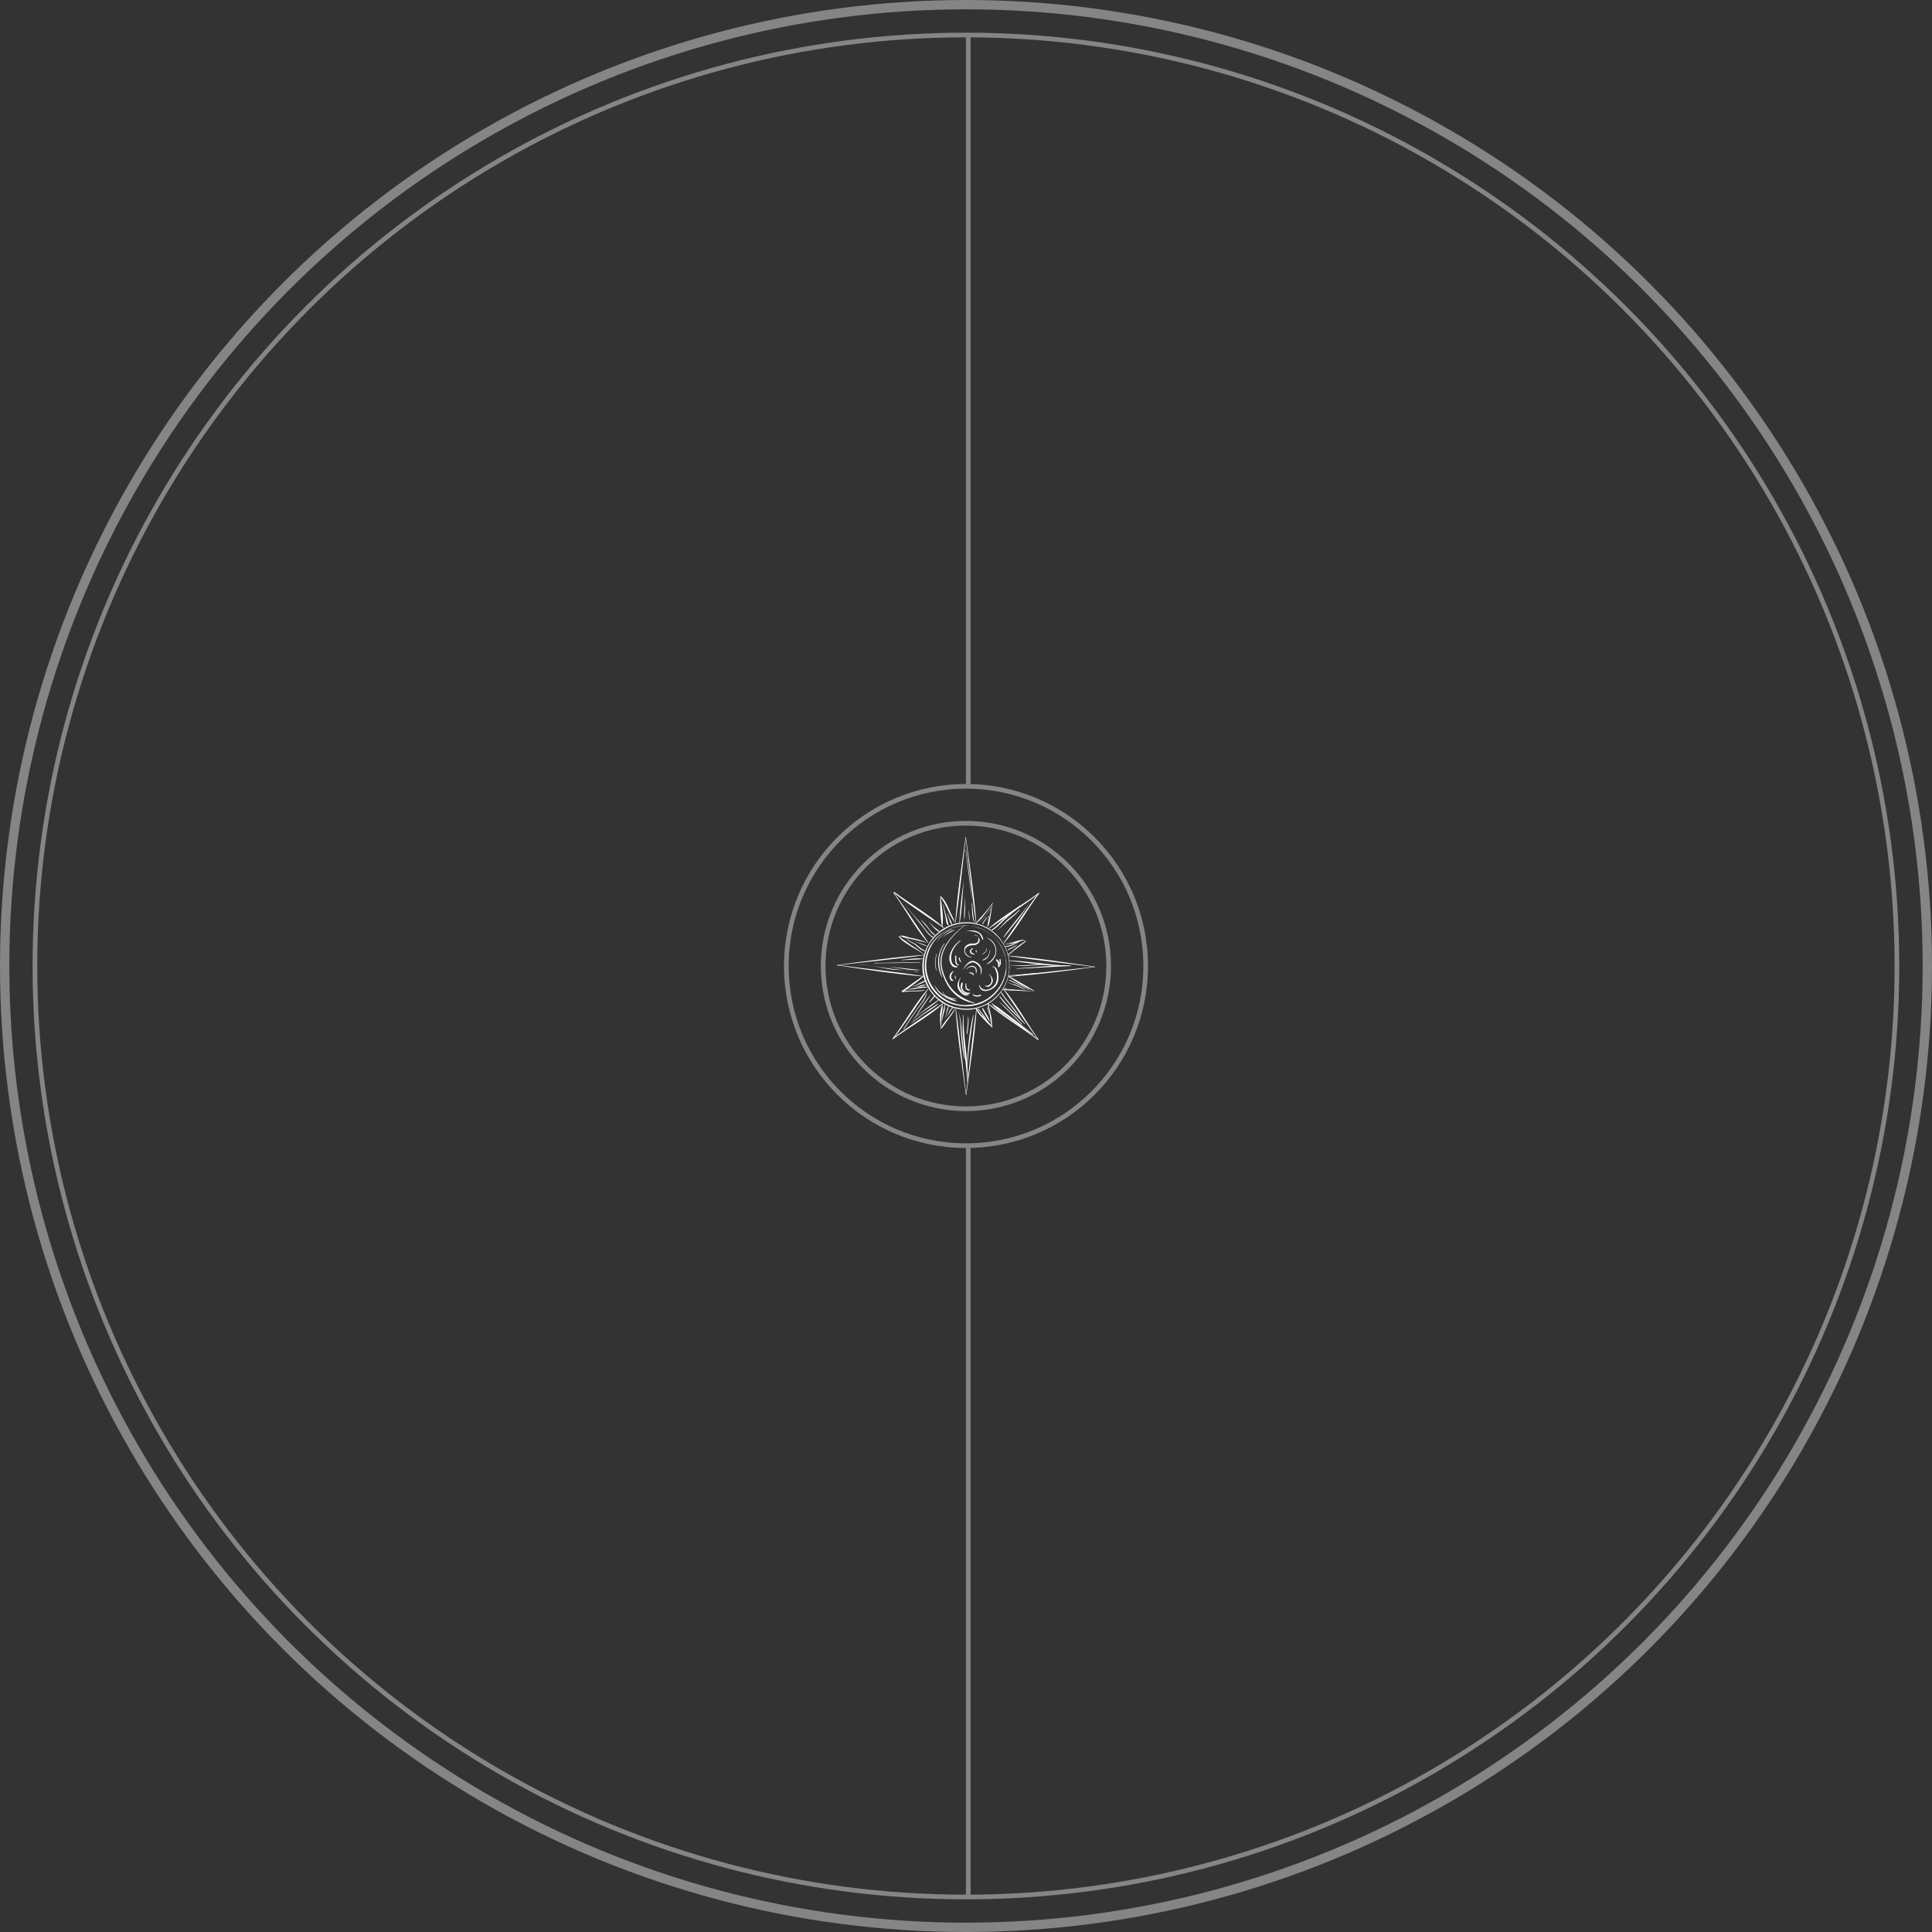 <svg width="414" height="414" viewBox="0 0 414 414" fill="none" xmlns="http://www.w3.org/2000/svg">
<rect x="0" y="0" width="414" height="414" fill="#333333" stroke="none"/>
<circle cx="206.984" cy="207" r="199.5" stroke="white" stroke-opacity="0.4"/>
<circle cx="207" cy="207" r="206" stroke="white" stroke-opacity="0.4" stroke-width="2"/>
<line x1="207.484" y1="246" x2="207.484" y2="406" stroke="white" stroke-opacity="0.4"/>
<line x1="207.484" y1="8" x2="207.484" y2="168" stroke="white" stroke-opacity="0.4"/>
<circle cx="206.985" cy="206.999" r="30.591" stroke="white" stroke-opacity="0.4"/>
<circle cx="207" cy="207" r="38.5" stroke="white" stroke-opacity="0.4"/>
<path d="M206.91 179.363C206.095 185.439 205.132 191.589 204.688 197.738C204.688 197.812 204.762 197.812 204.762 197.738C205.651 191.663 206.243 185.513 206.984 179.363C207.058 179.363 206.91 179.363 206.91 179.363Z" fill="white"/>
<path d="M206.91 179.436C207.725 185.586 208.244 191.736 209.133 197.811C209.133 197.885 209.207 197.811 209.207 197.811C208.762 191.662 207.799 185.512 206.984 179.436C207.058 179.362 206.91 179.362 206.91 179.436Z" fill="white"/>
<path d="M207.059 234.562C206.244 228.412 205.725 222.263 204.836 216.187C204.836 216.113 204.762 216.187 204.762 216.187C205.206 222.337 206.169 228.487 206.984 234.562C206.91 234.636 207.059 234.636 207.059 234.562Z" fill="white"/>
<path d="M207.06 234.636C207.875 228.56 208.838 222.41 209.282 216.261C209.282 216.187 209.208 216.187 209.208 216.261C208.319 222.336 207.727 228.486 206.986 234.636C206.911 234.636 207.06 234.636 207.06 234.636Z" fill="white"/>
<path d="M216.32 206.999C216.32 206.999 216.32 207.221 216.32 207.665C216.32 207.888 216.246 208.11 216.246 208.481C216.172 208.777 216.097 209.147 216.023 209.518C215.801 210.259 215.431 211.222 214.838 212.111C214.245 213.074 213.356 214.037 212.245 214.778C211.133 215.519 209.651 216.112 208.095 216.334C206.54 216.482 204.835 216.26 203.205 215.593C202.39 215.223 201.649 214.778 200.983 214.186C200.316 213.593 199.723 212.926 199.204 212.185C198.686 211.444 198.315 210.629 198.019 209.74C197.723 208.851 197.648 207.962 197.648 206.999C197.648 206.11 197.797 205.146 198.093 204.257C198.389 203.368 198.76 202.553 199.278 201.812C199.797 201.071 200.39 200.404 201.057 199.812C201.724 199.219 202.464 198.774 203.279 198.404C204.835 197.737 206.54 197.515 208.095 197.663C209.651 197.885 211.059 198.404 212.245 199.219C213.356 199.96 214.245 200.923 214.838 201.886C215.431 202.849 215.801 203.739 216.023 204.48C216.097 204.85 216.246 205.22 216.246 205.517C216.32 205.813 216.32 206.11 216.32 206.332C216.32 206.702 216.32 206.999 216.32 206.999ZM216.246 206.999C216.246 206.999 216.246 206.776 216.246 206.332C216.246 206.11 216.172 205.887 216.172 205.591C216.172 205.295 216.023 204.924 215.949 204.554C215.727 203.813 215.357 202.849 214.764 201.96C214.171 201.071 213.282 200.108 212.171 199.367C211.059 198.626 209.651 198.033 208.095 197.885C206.54 197.737 204.909 197.959 203.354 198.626C202.613 198.997 201.872 199.441 201.205 199.96C200.538 200.479 199.945 201.219 199.427 201.886C198.908 202.627 198.538 203.442 198.315 204.331C198.019 205.22 197.945 206.11 197.945 206.999C197.945 207.888 198.093 208.777 198.315 209.666C198.612 210.555 198.982 211.37 199.427 212.111C199.945 212.852 200.538 213.519 201.205 214.037C201.872 214.556 202.613 215.075 203.354 215.371C204.909 216.038 206.614 216.26 208.095 216.112C209.651 215.964 211.059 215.371 212.171 214.63C213.282 213.889 214.171 212.926 214.764 212.037C215.357 211.148 215.727 210.185 215.949 209.444C216.023 209.073 216.172 208.703 216.172 208.406C216.246 208.11 216.246 207.814 216.246 207.665C216.172 207.221 216.246 206.999 216.246 206.999Z" fill="white"/>
<path d="M215.654 207C215.654 207 215.654 207.223 215.654 207.593C215.654 207.815 215.654 208.038 215.58 208.334C215.58 208.63 215.506 208.927 215.357 209.297C215.135 210.038 214.839 210.853 214.246 211.742C213.653 212.631 212.838 213.52 211.801 214.187C210.764 214.928 209.43 215.447 207.948 215.595C206.466 215.743 204.91 215.521 203.429 214.928C202.688 214.632 202.021 214.187 201.354 213.669C200.687 213.15 200.168 212.483 199.65 211.816C199.205 211.149 198.835 210.334 198.538 209.519C198.316 208.704 198.168 207.815 198.168 207C198.168 206.111 198.316 205.296 198.538 204.481C198.761 203.666 199.131 202.851 199.65 202.184C200.094 201.517 200.687 200.851 201.354 200.332C202.021 199.813 202.688 199.369 203.429 199.072C204.91 198.406 206.54 198.183 207.948 198.406C209.43 198.554 210.764 199.147 211.801 199.813C212.838 200.554 213.653 201.443 214.246 202.258C214.839 203.148 215.135 203.963 215.357 204.703C215.431 205.074 215.506 205.37 215.58 205.667C215.654 205.963 215.654 206.185 215.654 206.408C215.654 206.778 215.654 207 215.654 207ZM215.58 207C215.58 207 215.58 206.778 215.58 206.408C215.58 206.185 215.58 205.963 215.506 205.667C215.506 205.37 215.431 205.074 215.283 204.703C215.061 203.963 214.765 203.148 214.172 202.258C213.579 201.369 212.838 200.554 211.727 199.813C210.69 199.147 209.356 198.628 207.948 198.406C206.54 198.257 204.984 198.48 203.503 199.072C202.762 199.369 202.095 199.813 201.502 200.332C200.909 200.851 200.317 201.443 199.872 202.184C199.428 202.851 199.057 203.666 198.835 204.407C198.613 205.222 198.464 206.037 198.464 206.852C198.464 207.667 198.613 208.556 198.835 209.297C199.057 210.112 199.428 210.853 199.872 211.52C200.317 212.187 200.909 212.854 201.502 213.372C202.095 213.891 202.836 214.335 203.503 214.632C204.91 215.299 206.54 215.521 207.948 215.299C209.356 215.15 210.69 214.632 211.727 213.891C212.764 213.224 213.579 212.335 214.172 211.446C214.765 210.557 215.061 209.742 215.283 209.001C215.357 208.63 215.431 208.334 215.506 208.038C215.58 207.741 215.58 207.519 215.58 207.297C215.58 207.149 215.58 207 215.58 207Z" fill="white"/>
<path d="M234.622 207.148C228.472 206.259 222.248 205.296 216.099 204.777C216.024 204.777 216.024 204.851 216.099 204.851C222.248 205.815 228.472 206.407 234.622 207.222C234.622 207.296 234.622 207.148 234.622 207.148Z" fill="white"/>
<path d="M234.548 207.148C228.399 207.889 222.249 208.408 216.174 209.223C216.099 209.223 216.174 209.297 216.174 209.297C222.323 208.853 228.473 208.038 234.548 207.223C234.623 207.297 234.623 207.148 234.548 207.148Z" fill="white"/>
<path d="M179.423 206.852C185.572 206.111 191.796 205.518 197.946 204.703C198.02 204.703 197.946 204.629 197.946 204.629C191.722 205.073 185.572 205.963 179.423 206.778C179.349 206.703 179.349 206.852 179.423 206.852Z" fill="white"/>
<path d="M179.348 206.851C185.423 207.74 191.573 208.703 197.723 209.222C197.797 209.222 197.797 209.148 197.723 209.148C191.647 208.184 185.497 207.592 179.348 206.777C179.348 206.703 179.348 206.851 179.348 206.851Z" fill="white"/>
<path d="M222.544 191.367C219.062 193.96 215.135 196.035 211.875 198.924C211.875 198.924 211.875 198.998 211.949 198.998C215.506 196.479 219.21 194.108 222.618 191.515C222.692 191.367 222.618 191.293 222.544 191.367Z" fill="white"/>
<path d="M222.546 191.367C219.879 194.849 217.582 198.479 215.062 202.036C215.062 202.036 215.063 202.11 215.137 202.11C217.952 198.85 220.101 194.923 222.694 191.441C222.694 191.367 222.62 191.293 222.546 191.367Z" fill="white"/>
<path d="M191.426 222.634C194.093 219.152 196.39 215.521 198.909 211.965C198.909 211.965 198.909 211.891 198.835 211.891C196.019 215.151 193.871 219.078 191.277 222.56C191.277 222.634 191.351 222.708 191.426 222.634Z" fill="white"/>
<path d="M191.425 222.633C194.907 220.04 198.834 217.966 202.094 215.076C202.094 215.076 202.094 215.002 202.02 215.002C198.464 217.521 194.759 219.892 191.351 222.485C191.277 222.633 191.351 222.708 191.425 222.633Z" fill="white"/>
<path d="M222.542 222.706C220.023 219.224 217.948 215.297 215.133 211.963C215.133 211.963 215.059 211.963 215.059 212.037C217.504 215.593 219.875 219.298 222.468 222.78C222.468 222.78 222.542 222.78 222.542 222.706Z" fill="white"/>
<path d="M222.47 222.706C218.987 220.038 215.283 217.593 211.726 215C211.726 215 211.652 215 211.652 215.074C214.986 217.964 218.913 220.186 222.396 222.854C222.47 222.78 222.544 222.706 222.47 222.706Z" fill="white"/>
<path d="M191.502 191.293C194.91 193.96 198.615 196.331 202.171 198.85C202.171 198.85 202.245 198.85 202.245 198.776C198.985 195.886 195.132 193.738 191.65 191.145C191.502 191.219 191.428 191.293 191.502 191.293Z" fill="white"/>
<path d="M191.426 191.293C193.945 194.775 196.02 198.702 198.835 202.036C198.835 202.036 198.909 202.036 198.909 201.962C196.464 198.406 194.093 194.701 191.5 191.219C191.5 191.219 191.426 191.219 191.426 191.293Z" fill="white"/>
<path d="M212.689 193.515C211.577 195.071 210.392 196.331 209.132 197.738C209.058 197.812 209.132 197.887 209.206 197.812C209.873 197.368 210.466 196.627 210.91 196.034C211.577 195.219 212.17 194.404 212.763 193.589C212.837 193.515 212.689 193.441 212.689 193.515Z" fill="white"/>
<path d="M212.542 193.886C212.393 194.627 212.245 195.442 212.097 196.183C211.949 196.923 211.652 197.738 211.727 198.479C211.727 198.553 211.801 198.553 211.801 198.479C212.245 196.998 212.393 195.367 212.616 193.886C212.69 193.812 212.542 193.812 212.542 193.886Z" fill="white"/>
<path d="M215.06 202.332C215.653 202.406 216.32 202.258 216.913 202.184C217.802 202.036 218.617 201.666 219.506 201.443C219.58 201.443 219.58 201.369 219.506 201.369C218.024 201.369 216.616 202.258 215.134 202.332C214.986 202.258 214.986 202.332 215.06 202.332Z" fill="white"/>
<path d="M216.025 204.554C216.618 204.406 216.988 203.887 217.507 203.517C218.322 202.924 219.063 202.331 219.804 201.739C219.878 201.665 219.804 201.516 219.73 201.591C218.989 202.109 218.322 202.628 217.655 203.146C217.137 203.517 216.618 204.184 216.025 204.406C215.877 204.48 215.877 204.628 216.025 204.554Z" fill="white"/>
<path d="M214.839 212.039C215.654 212.261 216.543 212.261 217.358 212.261C218.766 212.335 220.174 212.409 221.656 212.409C220.544 212.335 219.359 212.187 218.248 212.113C217.21 212.039 215.951 212.113 214.913 211.891C214.839 211.891 214.765 212.039 214.839 212.039Z" fill="white"/>
<path d="M216.097 209.297C217.875 210.482 219.654 211.593 221.654 212.409C221.728 212.409 221.728 212.334 221.654 212.334C219.876 211.223 218.023 210.186 216.171 209.148C216.097 209.223 216.023 209.297 216.097 209.297Z" fill="white"/>
<path d="M209.058 216.188C209.28 216.41 209.428 216.707 209.577 217.003C209.799 217.373 210.169 217.67 210.392 217.966C211.133 218.707 211.799 219.522 212.614 220.189C212.689 220.189 212.763 220.189 212.689 220.115C212.17 219.3 211.429 218.633 210.762 217.892C210.392 217.522 210.021 217.151 209.725 216.707C209.577 216.41 209.428 216.188 209.132 216.04C209.058 215.966 208.984 216.114 209.058 216.188Z" fill="white"/>
<path d="M211.652 215.001C211.652 215.816 211.949 216.631 212.097 217.446C212.245 218.261 212.245 219.224 212.541 220.039H212.616C212.541 219.298 212.541 218.483 212.393 217.742C212.171 216.853 211.949 215.964 211.801 215.001C211.801 214.927 211.652 214.927 211.652 215.001Z" fill="white"/>
<path d="M201.87 215.224C201.722 215.891 201.5 216.706 201.426 217.447C201.426 218.41 201.5 219.3 201.574 220.263C201.574 220.337 201.648 220.337 201.648 220.263C201.722 219.448 201.722 218.633 201.722 217.818C201.796 216.929 202.093 216.188 201.944 215.299C202.019 215.15 201.87 215.15 201.87 215.224Z" fill="white"/>
<path d="M204.538 216.187C203.723 217.669 202.315 218.855 201.574 220.41C201.574 220.485 201.574 220.485 201.648 220.485C202.241 219.892 202.686 219.077 203.204 218.41C203.649 217.743 204.39 217.002 204.612 216.187C204.612 216.187 204.538 216.113 204.538 216.187Z" fill="white"/>
<path d="M197.648 209.149C197.055 209.742 196.314 210.187 195.647 210.631C194.906 211.224 194.091 211.743 193.276 212.335C193.128 212.409 193.276 212.632 193.424 212.558C194.239 212.113 195.054 211.52 195.795 210.927C196.462 210.409 197.203 209.964 197.796 209.297C197.87 209.149 197.722 209.001 197.648 209.149Z" fill="white"/>
<path d="M193.203 212.63C194.833 212.334 196.537 212.556 198.167 212.26C198.241 212.26 198.241 212.186 198.167 212.186C197.204 212.26 196.167 212.26 195.204 212.334C194.537 212.334 193.796 212.186 193.203 212.63C193.203 212.556 193.203 212.63 193.203 212.63Z" fill="white"/>
<path d="M192.609 200.702C192.979 201.369 193.943 201.962 194.609 202.406C195.647 203.147 196.906 203.666 197.869 204.481H197.944C197.277 203.814 196.388 203.295 195.647 202.777C195.128 202.48 194.683 202.11 194.165 201.739C193.72 201.443 193.053 201.072 192.757 200.628C192.757 200.48 192.535 200.628 192.609 200.702Z" fill="white"/>
<path d="M192.831 200.553C193.127 200.627 193.498 200.85 193.794 200.924C194.313 200.998 194.831 201.146 195.276 201.22C196.313 201.442 197.351 201.739 198.388 201.961C198.462 201.961 198.462 201.887 198.388 201.887C197.276 201.442 196.165 201.146 194.98 200.924C194.387 200.776 193.424 200.331 192.831 200.553C192.683 200.553 192.757 200.627 192.757 200.627C192.757 200.627 192.757 200.627 192.831 200.627C192.905 200.627 192.905 200.553 192.831 200.553Z" fill="white"/>
<path d="M201.502 192.106C201.428 194.181 201.502 196.552 201.873 198.626C201.873 198.701 201.947 198.701 201.947 198.626C202.243 196.478 201.799 194.255 201.576 192.106C201.651 192.032 201.502 192.032 201.502 192.106Z" fill="white"/>
<path d="M201.501 192.181C202.76 193.811 203.353 195.886 204.538 197.664H204.613C204.316 196.701 203.798 195.886 203.427 194.996C202.983 193.959 202.538 192.922 201.649 192.107C201.575 192.033 201.427 192.107 201.501 192.181Z" fill="white"/>
<path d="M206.541 188.55C206.097 191.587 205.726 194.625 205.578 197.737C205.578 197.737 205.652 197.811 205.652 197.737C206.171 194.699 206.245 191.587 206.541 188.55C206.615 188.476 206.615 188.476 206.541 188.55Z" fill="white"/>
<path d="M206.761 192.107C206.761 193.737 206.539 195.293 206.613 196.923H206.687C206.835 195.367 206.835 193.737 206.761 192.107C206.835 192.107 206.761 192.107 206.761 192.107Z" fill="white"/>
<path d="M207.579 194.849C207.505 195.589 207.653 196.33 207.727 197.071H207.801C207.801 196.33 207.579 195.589 207.579 194.849C207.653 194.774 207.579 194.774 207.579 194.849Z" fill="white"/>
<path d="M206.91 182.179C207.355 185.809 207.873 189.514 208.318 193.144C208.022 189.44 207.503 185.809 206.984 182.179C206.984 182.105 206.91 182.105 206.91 182.179Z" fill="white"/>
<path d="M208.168 193.515C208.39 194.848 208.168 196.404 208.761 197.664C208.761 197.738 208.835 197.664 208.835 197.664C208.464 196.33 208.538 194.848 208.242 193.515C208.242 193.44 208.168 193.44 208.168 193.515Z" fill="white"/>
<path d="M209.799 197.813C210.243 197.294 210.762 196.85 211.206 196.331C211.651 195.812 211.947 195.146 212.466 194.701V194.627C211.947 194.997 211.725 195.59 211.354 196.109C210.836 196.702 210.243 197.22 209.799 197.813C209.724 197.813 209.799 197.887 209.799 197.813Z" fill="white"/>
<path d="M210.687 198.035C210.687 197.739 210.984 197.443 211.132 197.22C211.28 196.998 211.428 196.702 211.576 196.479C211.576 196.405 211.576 196.405 211.502 196.479C211.28 196.776 211.058 197.072 210.835 197.369C210.687 197.591 210.539 197.739 210.539 198.035C210.613 198.035 210.687 198.035 210.687 198.035Z" fill="white"/>
<path d="M211.949 196.183C211.8 196.553 211.726 196.924 211.726 197.294C211.652 197.813 211.578 198.258 211.578 198.702C211.578 198.776 211.652 198.776 211.652 198.702C211.726 197.887 211.726 196.998 212.023 196.257C212.023 196.183 211.949 196.109 211.949 196.183Z" fill="white"/>
<path d="M212.617 199.368C213.654 198.775 214.395 197.886 215.284 197.071C216.396 196.108 217.581 195.145 218.618 194.107C218.618 194.107 218.618 194.033 218.544 194.033C217.581 194.996 216.47 195.811 215.432 196.626C214.395 197.441 213.58 198.553 212.469 199.22C212.469 199.294 212.543 199.368 212.617 199.368Z" fill="white"/>
<path d="M213.504 199.516C214.319 198.923 214.986 198.182 215.727 197.515C216.69 196.7 217.727 195.959 218.542 194.996C218.542 194.996 218.542 194.922 218.468 194.922C217.653 195.737 216.764 196.404 215.801 197.145C215.06 197.886 214.393 198.775 213.504 199.516Z" fill="white"/>
<path d="M220.541 193.516C218.911 196.109 216.689 198.183 215.059 200.777C215.059 200.777 215.059 200.851 215.133 200.851C216.985 198.406 219.06 196.257 220.541 193.516C220.616 193.516 220.541 193.516 220.541 193.516Z" fill="white"/>
<path d="M215.356 202.924C216.468 202.924 217.505 202.257 218.468 201.812V201.738C217.431 202.035 216.468 202.701 215.356 202.776C215.282 202.85 215.282 202.924 215.356 202.924Z" fill="white"/>
<path d="M216.023 203.592C216.69 203.296 217.282 202.999 217.875 202.629C217.949 202.629 217.875 202.555 217.801 202.555C217.208 202.851 216.541 203.147 215.949 203.444C215.875 203.444 215.949 203.592 216.023 203.592Z" fill="white"/>
<path d="M216.247 205.889C220.618 206.333 224.842 207.148 229.361 207C229.435 207 229.435 206.926 229.361 206.926C224.99 206.852 220.693 205.963 216.247 205.814C216.173 205.814 216.173 205.889 216.247 205.889Z" fill="white"/>
<path d="M216.246 206.777C218.617 207.222 221.284 206.851 223.655 206.703C223.729 206.703 223.729 206.629 223.655 206.629C221.284 206.629 218.691 207.073 216.246 206.777Z" fill="white"/>
<path d="M217.876 207.591C221.729 207.443 225.656 207.147 229.508 206.999C229.582 206.999 229.582 206.925 229.508 206.925C225.656 206.776 221.729 207.295 217.876 207.517C217.802 207.443 217.802 207.591 217.876 207.591Z" fill="white"/>
<path d="M216.024 209.075C218.173 209.075 220.396 208.705 222.544 208.557C222.619 208.557 222.619 208.482 222.544 208.482C220.396 208.557 218.173 208.927 216.024 209.001C215.95 209.001 215.95 209.075 216.024 209.075Z" fill="white"/>
<path d="M216.247 210.111C217.729 210.704 219.062 211.445 220.47 212.112C220.47 212.112 220.544 212.112 220.47 212.037C219.062 211.297 217.729 210.482 216.247 209.963C216.173 209.963 216.173 210.037 216.247 210.111Z" fill="white"/>
<path d="M215.951 210.334C216.099 210.704 216.544 210.778 216.914 210.926C217.877 211.223 218.766 211.741 219.656 212.038C219.656 212.038 219.73 212.038 219.656 211.964C218.989 211.593 218.248 211.297 217.581 211.001C217.21 210.852 216.247 210.778 215.951 210.334C215.951 210.26 215.877 210.334 215.951 210.334Z" fill="white"/>
<path d="M215.134 211.741C215.357 211.963 215.653 211.889 215.95 211.963C216.468 212.112 216.913 212.112 217.431 212.186C217.505 212.186 217.505 212.112 217.431 212.112C217.061 212.037 216.69 212.037 216.246 211.963C216.098 211.963 215.95 211.889 215.727 211.889C215.579 211.741 215.357 211.741 215.134 211.741C215.134 211.667 215.06 211.667 215.134 211.741Z" fill="white"/>
<path d="M214.688 212.853C214.688 212.704 214.614 212.778 214.614 212.927C214.688 213.149 214.911 213.371 215.059 213.593C215.355 214.038 215.726 214.483 216.022 214.853C217.134 216.187 218.097 217.594 219.134 219.002H219.208C218.541 217.891 217.8 216.779 216.985 215.742C216.17 214.705 215.281 213.742 214.614 212.63C214.614 212.556 214.466 212.63 214.54 212.704C214.54 212.853 214.614 212.853 214.688 212.853C214.614 212.927 214.688 212.927 214.688 212.853Z" fill="white"/>
<path d="M214.172 213.593C215.728 215.742 217.654 217.594 219.581 219.372C219.581 219.372 219.655 219.372 219.655 219.298C217.802 217.446 215.95 215.594 214.32 213.519C214.246 213.445 214.172 213.519 214.172 213.593Z" fill="white"/>
<path d="M212.32 214.78C212.987 216.04 214.839 217.077 215.951 217.892C217.729 219.226 219.507 220.633 221.36 221.745C221.36 221.745 221.434 221.745 221.434 221.671C219.952 220.559 218.544 219.374 217.062 218.263C216.025 217.522 214.988 216.707 214.024 215.966C213.506 215.595 212.691 215.225 212.32 214.78C212.32 214.706 212.32 214.706 212.32 214.78Z" fill="white"/>
<path d="M214.023 214.556C214.838 215.445 215.653 216.26 216.543 217.076C217.358 217.891 218.173 218.78 218.988 219.521C219.062 219.521 219.062 219.521 219.062 219.446C217.432 217.816 215.876 216.112 214.023 214.556C214.098 214.482 214.023 214.556 214.023 214.556Z" fill="white"/>
<path d="M209.579 216.262C210.098 216.855 210.543 217.448 210.987 218.114C211.283 218.559 211.58 219.078 211.95 219.448H212.024C211.654 219.004 211.432 218.411 211.061 217.892C210.617 217.299 210.172 216.707 209.653 216.114C209.653 216.04 209.505 216.188 209.579 216.262Z" fill="white"/>
<path d="M210.465 216.188C210.909 217.151 211.502 218.04 212.021 218.929H212.095C211.873 217.892 211.132 217.003 210.687 216.114C210.613 215.966 210.465 216.04 210.465 216.188Z" fill="white"/>
<path d="M211.504 215.964C211.652 216.409 211.874 216.779 211.874 217.224C211.874 217.298 211.948 217.298 211.948 217.224C211.948 216.779 211.726 216.335 211.578 215.89C211.652 215.816 211.504 215.89 211.504 215.964Z" fill="white"/>
<path d="M205.355 216.927C205.874 218.409 205.8 220.262 205.948 221.743C206.096 223.522 206.245 225.3 206.689 227.004C206.689 227.078 206.763 227.004 206.763 227.004C206.467 225.004 206.245 223.003 206.096 221.003C205.948 219.743 205.948 218.187 205.355 216.927C205.43 216.853 205.355 216.927 205.355 216.927Z" fill="white"/>
<path d="M206.393 217.52C205.948 222.188 207.06 227.152 207.282 231.82H207.356C207.579 227.078 206.319 222.262 206.467 217.52C206.467 217.446 206.393 217.446 206.393 217.52Z" fill="white"/>
<path d="M208.541 217.521C207.652 221.152 207.355 224.931 207.207 228.635C207.207 228.709 207.281 228.709 207.281 228.635C207.577 224.931 208.022 221.226 208.615 217.596C208.615 217.521 208.541 217.521 208.541 217.521Z" fill="white"/>
<path d="M207.429 217.965C207.429 219.15 207.281 220.336 207.133 221.521C207.133 221.595 207.281 221.595 207.281 221.521C207.429 220.336 207.651 219.15 207.503 217.965C207.503 217.816 207.429 217.816 207.429 217.965Z" fill="white"/>
<path d="M202.464 215.446C202.464 215.372 202.464 215.372 202.464 215.298C202.464 215.224 202.39 215.224 202.39 215.298C202.167 216.409 201.871 217.521 201.797 218.632C201.797 218.706 201.871 218.706 201.871 218.632C202.019 217.965 202.167 217.372 202.316 216.78C202.39 216.557 202.464 216.261 202.464 216.039C202.464 215.89 202.464 215.742 202.464 215.594C202.538 215.52 202.464 215.298 202.464 215.446Z" fill="white"/>
<path d="M203.206 215.521C203.132 215.892 202.91 216.262 202.836 216.633C202.761 217.077 202.687 217.522 202.613 217.966C202.613 218.04 202.687 218.04 202.687 217.966C202.761 217.522 202.836 216.929 203.058 216.484C203.206 216.188 203.28 215.892 203.28 215.521C203.28 215.521 203.206 215.447 203.206 215.521Z" fill="white"/>
<path d="M202.911 217.817C203.43 217.224 203.652 216.483 204.245 215.965C204.319 215.965 204.245 215.891 204.171 215.891C203.504 216.261 203.281 217.15 202.911 217.817C202.837 217.817 202.837 217.817 202.911 217.817Z" fill="white"/>
<path d="M193.723 220.559C194.612 219.077 195.575 217.743 196.539 216.336C197.279 215.298 198.391 214.113 198.613 212.853C198.613 212.853 198.539 212.779 198.539 212.853C198.095 214.113 197.205 215.224 196.39 216.336C195.427 217.669 194.464 219.077 193.575 220.559C193.501 220.559 193.649 220.633 193.723 220.559Z" fill="white"/>
<path d="M195.501 219.002C196.835 217.075 198.094 215.149 199.428 213.222C199.428 213.222 199.428 213.148 199.354 213.222C197.872 215.001 196.686 217.001 195.501 219.002C195.427 219.002 195.427 219.002 195.501 219.002Z" fill="white"/>
<path d="M194.981 219.448C196.167 218.707 197.13 217.818 198.316 217.077C199.279 216.484 200.242 215.891 201.057 215.15C201.057 215.15 201.057 215.076 200.983 215.076C198.908 216.41 196.908 217.818 194.981 219.448C194.907 219.448 194.907 219.448 194.981 219.448Z" fill="white"/>
<path d="M194.834 219.076C195.945 218.113 197.131 217.223 198.316 216.408C199.279 215.816 200.317 215.075 201.132 214.334C201.132 214.334 201.132 214.26 201.057 214.26C198.909 215.742 196.834 217.298 194.834 219.076C194.76 219.076 194.834 219.076 194.834 219.076Z" fill="white"/>
<path d="M199.277 214.78C199.573 214.336 200.092 213.965 200.314 213.447C200.314 213.372 200.24 213.298 200.166 213.372C199.796 213.817 199.499 214.262 199.129 214.706C199.129 214.78 199.277 214.854 199.277 214.78Z" fill="white"/>
<path d="M195.426 211.371C195.87 211.445 196.315 211.223 196.759 211C197.278 210.778 197.871 210.63 198.315 210.185C198.315 210.185 198.315 210.111 198.241 210.111C197.797 210.26 197.426 210.482 196.982 210.704C196.463 211 196.019 211.297 195.426 211.371C195.426 211.297 195.426 211.371 195.426 211.371Z" fill="white"/>
<path d="M196.242 211.52C196.909 211.446 197.724 211.297 198.391 211.149C198.391 211.149 198.465 211.075 198.391 211.075C197.724 210.927 196.909 211.297 196.242 211.52C196.242 211.446 196.242 211.52 196.242 211.52Z" fill="white"/>
<path d="M194.61 212.038C195.277 212.038 195.944 211.964 196.537 211.816C197.278 211.668 198.018 211.668 198.759 211.593C198.834 211.593 198.834 211.519 198.759 211.519C197.352 211.223 196.018 211.816 194.61 211.964C194.536 211.89 194.536 212.038 194.61 212.038Z" fill="white"/>
<path d="M183.348 206.851C185.645 206.48 188.756 207.444 190.979 207.74C192.757 207.962 194.98 207.74 196.684 208.333C196.758 208.333 196.758 208.259 196.684 208.259C196.017 208.036 195.277 208.036 194.536 207.962C192.683 207.814 190.831 207.592 188.979 207.295C187.349 207.147 185.126 206.48 183.348 206.851Z" fill="white"/>
<path d="M190.165 207.223C192.462 207.297 194.685 207.964 196.981 207.889C197.056 207.889 197.056 207.815 196.981 207.815C194.759 207.667 192.462 207.223 190.165 207.223C190.091 207.223 190.091 207.223 190.165 207.223Z" fill="white"/>
<path d="M187.349 206.408C190.609 206.408 193.869 206.334 197.129 206.26C197.203 206.26 197.203 206.186 197.129 206.186C193.869 206.186 190.609 206.334 187.349 206.334C187.274 206.334 187.274 206.408 187.349 206.408Z" fill="white"/>
<path d="M193.278 205.74C194.76 205.665 196.242 205.665 197.724 205.517C197.798 205.517 197.798 205.443 197.724 205.443C196.242 205.221 194.76 205.591 193.278 205.665C193.204 205.665 193.204 205.74 193.278 205.74Z" fill="white"/>
<path d="M194.017 201.072C194.388 201.294 194.758 201.665 195.129 201.887C195.573 202.109 196.018 202.332 196.388 202.702C196.833 203.072 197.5 203.739 198.166 203.813C198.241 203.813 198.241 203.739 198.166 203.665C197.5 203.443 196.833 202.776 196.24 202.332C195.87 202.109 195.499 201.887 195.129 201.739C194.832 201.517 194.462 201.22 194.017 201.072C194.017 200.998 193.943 201.072 194.017 201.072Z" fill="white"/>
<path d="M195.205 201.295C195.575 201.591 196.094 201.739 196.538 201.961C197.205 202.258 197.872 202.554 198.613 202.776C198.687 202.776 198.687 202.702 198.613 202.702C197.576 202.11 196.168 201.961 195.205 201.295C195.205 201.221 195.131 201.295 195.205 201.295Z" fill="white"/>
<path d="M193.646 193.59C194.832 195.071 196.017 196.479 197.203 197.961C198.018 198.924 198.833 200.332 199.944 200.999C200.018 201.073 200.092 200.925 200.018 200.851C198.833 200.11 197.869 198.48 196.98 197.442C195.795 196.183 194.758 194.849 193.646 193.59C193.646 193.515 193.572 193.59 193.646 193.59Z" fill="white"/>
<path d="M197.203 196.923C197.722 197.664 198.389 198.331 198.981 199.071C199.352 199.59 199.796 200.183 200.315 200.479C200.463 200.553 200.537 200.405 200.389 200.331C199.796 199.886 199.352 199.368 198.907 198.775C198.463 198.108 197.796 197.515 197.203 196.923C197.277 196.849 197.203 196.849 197.203 196.923Z" fill="white"/>
<path d="M199.129 197.663C199.722 198.33 200.388 199.293 201.203 199.664C201.278 199.664 201.352 199.59 201.278 199.516C200.907 199.219 200.537 198.923 200.166 198.627C199.796 198.33 199.499 197.96 199.129 197.589C199.203 197.515 199.129 197.589 199.129 197.663Z" fill="white"/>
<path d="M202.094 193.589C202.094 194.552 202.464 195.589 202.612 196.552C202.686 196.997 202.761 198.108 203.205 198.331C203.279 198.331 203.279 198.331 203.279 198.257C202.909 196.701 202.39 195.145 202.094 193.589C202.168 193.515 202.094 193.515 202.094 193.589Z" fill="white"/>
<path d="M203.059 195.738C202.984 196.257 203.281 196.627 203.429 197.072C203.503 197.442 203.651 197.887 203.948 198.109C204.022 198.109 204.096 198.109 204.022 198.035C203.948 197.664 203.725 197.368 203.577 196.998C203.429 196.553 203.059 196.257 203.133 195.738C203.133 195.664 203.059 195.738 203.059 195.738Z" fill="white"/>
<path d="M206.688 198.258C203.798 200.481 200.686 203.815 201.724 207.816C202.687 211.594 204.91 214.41 208.91 215.003C208.985 215.003 208.985 214.929 208.91 214.929C205.132 213.669 202.983 211.669 201.946 207.742C200.909 203.815 203.946 200.555 206.688 198.332C206.836 198.332 206.762 198.258 206.688 198.258Z" fill="white"/>
<path d="M202.318 202.183C200.762 204.406 200.614 206.925 201.8 209.37C201.8 209.444 201.874 209.37 201.874 209.37C201.059 206.777 200.836 204.628 202.392 202.257C202.466 202.183 202.392 202.109 202.318 202.183Z" fill="white"/>
<path d="M200.612 204.406C200.39 205.591 200.242 206.703 200.612 207.962C200.612 208.036 200.686 207.962 200.686 207.962C200.39 206.703 200.464 205.739 200.686 204.48C200.686 204.406 200.612 204.332 200.612 204.406Z" fill="white"/>
<path d="M200.762 201.814C200.984 201.295 201.577 200.776 201.947 200.406C202.54 199.887 203.207 199.517 203.948 199.146C204.022 199.146 203.948 199.072 203.874 199.072C203.133 199.369 202.466 199.813 201.873 200.406C201.503 200.702 200.91 201.295 200.762 201.814Z" fill="white"/>
<path d="M201.947 201.073C202.614 200.11 203.651 199.888 204.54 199.295V199.221C203.577 199.591 202.54 200.11 201.947 201.073C201.873 201.073 201.947 201.073 201.947 201.073Z" fill="white"/>
<path d="M200.168 211.001C200.613 212.038 201.057 212.631 201.946 213.298C202.835 213.89 203.947 214.483 204.984 214.557C205.058 214.557 205.058 214.483 204.984 214.483C204.095 214.113 203.132 213.816 202.317 213.298C201.428 212.705 200.761 211.964 200.168 211.001C200.242 210.927 200.168 210.927 200.168 211.001Z" fill="white"/>
<path d="M202.02 212.556C202.242 213.668 203.946 214.186 204.909 214.112C204.983 214.112 204.983 214.038 204.909 214.038C204.02 213.89 202.39 213.594 202.094 212.556C202.094 212.482 202.02 212.556 202.02 212.556Z" fill="white"/>
<path d="M207.059 199.59C207.874 199.442 208.689 199.59 209.505 199.887C210.023 200.109 210.32 200.85 210.542 201.368C210.542 201.442 210.69 201.368 210.69 201.368C210.542 199.516 208.541 199.072 207.059 199.59C206.985 199.59 206.985 199.664 207.059 199.59Z" fill="white"/>
<path d="M208.91 200.331C209.651 200.479 209.873 200.998 209.502 201.887C209.28 202.109 208.984 202.183 208.613 202.183C208.317 202.183 207.947 202.183 207.724 202.257C207.28 202.406 206.835 202.702 206.687 203.147C206.391 204.184 207.131 205.147 208.169 205.147C208.243 205.147 208.243 205.073 208.169 205.073C207.65 204.999 207.28 204.777 206.983 204.332C206.316 203.221 207.428 202.554 208.391 202.554C208.836 202.554 209.28 202.48 209.577 202.183C210.392 201.516 209.651 200.479 208.836 200.405C208.836 200.257 208.836 200.331 208.91 200.331Z" fill="white"/>
<path d="M208.391 203.146C208.095 203.369 207.65 203.665 207.873 204.11C208.095 204.48 208.465 204.554 208.836 204.554C208.91 204.554 208.91 204.48 208.836 204.48C208.688 204.406 208.465 204.258 208.317 204.184C207.873 203.961 208.169 203.517 208.465 203.295C208.539 203.221 208.465 203.146 208.391 203.146Z" fill="white"/>
<path d="M209.132 203.517C208.984 203.814 209.132 204.036 209.429 204.11C209.429 204.11 209.503 204.036 209.429 204.036C209.281 203.962 209.206 203.814 209.206 203.592C209.206 203.443 209.132 203.443 209.132 203.517Z" fill="white"/>
<path d="M211.356 200.85C212.394 201.517 213.283 202.332 213.357 203.592C213.431 204.926 212.468 205.815 211.505 206.556C211.43 206.556 211.505 206.63 211.579 206.63C214.172 205.296 214.172 201.962 211.356 200.85C211.282 200.776 211.282 200.776 211.356 200.85Z" fill="white"/>
<path d="M212.097 203.665C212.022 204.184 211.948 204.628 211.578 204.999C211.282 205.369 210.837 205.517 210.467 205.74C210.392 205.74 210.467 205.814 210.467 205.814C211.578 205.665 212.097 204.702 212.171 203.665C212.245 203.591 212.097 203.591 212.097 203.665Z" fill="white"/>
<path d="M211.354 203.222C211.428 203.888 210.909 204.185 210.465 204.481V204.555C211.058 204.259 211.502 203.888 211.428 203.222C211.502 203.147 211.354 203.147 211.354 203.222Z" fill="white"/>
<path d="M205.724 201.517C204.539 202.406 203.576 203.74 203.427 205.222C203.353 206.111 204.02 207.667 205.132 207.222C205.206 207.222 205.206 207.074 205.132 207.074C203.724 206.926 203.65 205.296 203.946 204.258C204.242 203.221 204.983 202.332 205.798 201.591C205.873 201.517 205.798 201.443 205.724 201.517Z" fill="white"/>
<path d="M204.686 204.851C204.686 205.37 204.612 205.889 204.761 206.333C204.909 206.63 205.131 207 205.502 206.778V206.704C205.057 206.778 204.909 206.037 204.909 205.74C204.909 205.444 204.909 205.148 204.909 204.851C204.909 204.703 204.686 204.703 204.686 204.851Z" fill="white"/>
<path d="M205.43 205.296C205.504 205.667 205.578 206.037 205.948 206.185C206.022 206.185 206.022 206.111 206.022 206.111C205.726 205.889 205.726 205.518 205.652 205.222C205.578 205.148 205.43 205.222 205.43 205.296Z" fill="white"/>
<path d="M206.318 207.889C206.763 207.222 207.355 206.481 208.17 206.259C208.837 206.037 209.504 206.704 209.875 207.148C210.245 207.593 210.171 208.185 210.171 208.778H210.245C210.393 208.111 210.467 207.593 210.097 207C209.8 206.481 209.282 206.111 208.763 205.963C207.652 205.592 206.689 207.074 206.318 207.889C206.244 207.889 206.318 207.889 206.318 207.889Z" fill="white"/>
<path d="M206.837 207.889C207.355 207.445 208.022 206.926 208.763 207.296C209.208 207.519 209.06 208.185 209.134 208.556H209.208C209.356 208.037 209.356 207.37 208.763 207.074C208.022 206.704 207.281 207.37 206.837 207.889C206.763 207.889 206.763 207.889 206.837 207.889Z" fill="white"/>
<path d="M207.799 208.557C208.244 208.482 208.318 208.779 208.614 209.001H208.689C208.689 208.482 208.17 208.26 207.725 208.408C207.577 208.408 207.651 208.631 207.799 208.557Z" fill="white"/>
<path d="M212.614 207.222C213.206 207 213.503 208.334 213.577 208.63C213.725 209.297 213.651 210.038 213.355 210.705C212.688 212.038 210.539 212.853 209.872 211.075C209.872 211.001 209.724 211.001 209.798 211.075C210.02 212.928 212.095 212.483 213.132 211.52C213.873 210.853 214.021 209.89 213.947 208.927C213.873 208.26 213.577 207.222 212.836 207.074C212.836 207.074 212.836 207.074 212.762 207.074C212.688 207.148 212.614 207.222 212.614 207.222Z" fill="white"/>
<path d="M211.875 208.63C212.245 209.075 212.467 209.52 212.467 210.112C212.467 210.779 211.875 211.372 211.134 211.224C211.06 211.224 211.06 211.298 211.134 211.298C211.726 211.742 212.393 211.224 212.616 210.631C212.986 209.964 212.467 209.075 211.875 208.63C211.949 208.482 211.875 208.556 211.875 208.63Z" fill="white"/>
<path d="M213.43 205.813C213.875 206.11 213.949 206.702 213.875 207.147C213.875 207.221 213.875 207.221 213.949 207.221C214.245 207.369 214.245 206.777 214.245 206.628C214.171 206.184 214.023 205.887 213.652 205.591C213.43 205.517 213.356 205.739 213.43 205.813Z" fill="white"/>
<path d="M214.172 205.667C214.246 206.037 214.172 206.482 214.32 206.852H214.394C214.543 206.482 214.468 206.037 214.394 205.592C214.394 205.444 214.098 205.518 214.172 205.667Z" fill="white"/>
<path d="M205.945 209.371C205.352 210.112 204.908 211.001 205.352 211.964C205.723 212.705 206.76 213.742 207.575 213.15C207.649 213.15 207.575 213.075 207.575 213.075C206.76 213.224 205.871 212.335 205.649 211.668C205.278 210.853 205.575 210.038 205.945 209.371C206.019 209.371 205.945 209.297 205.945 209.371Z" fill="white"/>
<path d="M206.02 210.63C205.946 210.926 205.798 211.297 205.872 211.667C205.946 212.038 206.168 212.408 206.464 212.63C206.761 212.927 207.576 213.297 207.872 212.779C207.872 212.704 207.872 212.63 207.798 212.704C207.354 212.853 206.909 212.63 206.613 212.408C206.39 212.186 206.168 211.889 206.168 211.593C206.168 211.371 206.242 211.074 206.316 210.778C206.316 210.556 206.02 210.482 206.02 210.63Z" fill="white"/>
<path d="M206.912 210.778C206.912 211.149 206.763 211.519 206.986 211.89C207.134 212.186 207.504 212.334 207.875 212.186C207.949 212.186 207.949 212.112 207.875 212.112C207.578 211.964 207.282 211.964 207.134 211.667C207.06 211.371 207.06 211.075 207.06 210.778C207.06 210.704 206.912 210.704 206.912 210.778Z" fill="white"/>
<path d="M204.169 208.112C203.65 208.482 203.428 208.927 203.502 209.52C203.576 209.89 203.873 210.409 204.317 210.112C204.391 210.112 204.317 210.038 204.317 210.038C203.947 209.964 203.799 209.594 203.799 209.297C203.799 208.927 204.021 208.557 204.243 208.26C204.317 208.186 204.243 208.038 204.169 208.112Z" fill="white"/>
<path d="M204.613 209.148C204.613 209.371 204.613 209.593 204.761 209.815C204.761 209.889 204.836 209.815 204.836 209.741C204.761 209.519 204.761 209.296 204.761 209.074C204.761 209.074 204.613 209.074 204.613 209.148Z" fill="white"/>
<path d="M208.465 213.076C208.539 213.669 209.947 213.669 210.243 213.298C210.317 213.224 210.243 213.076 210.169 213.15C209.799 213.298 208.761 213.447 208.539 213.002C208.539 213.002 208.465 213.076 208.465 213.076Z" fill="white"/>
</svg>
